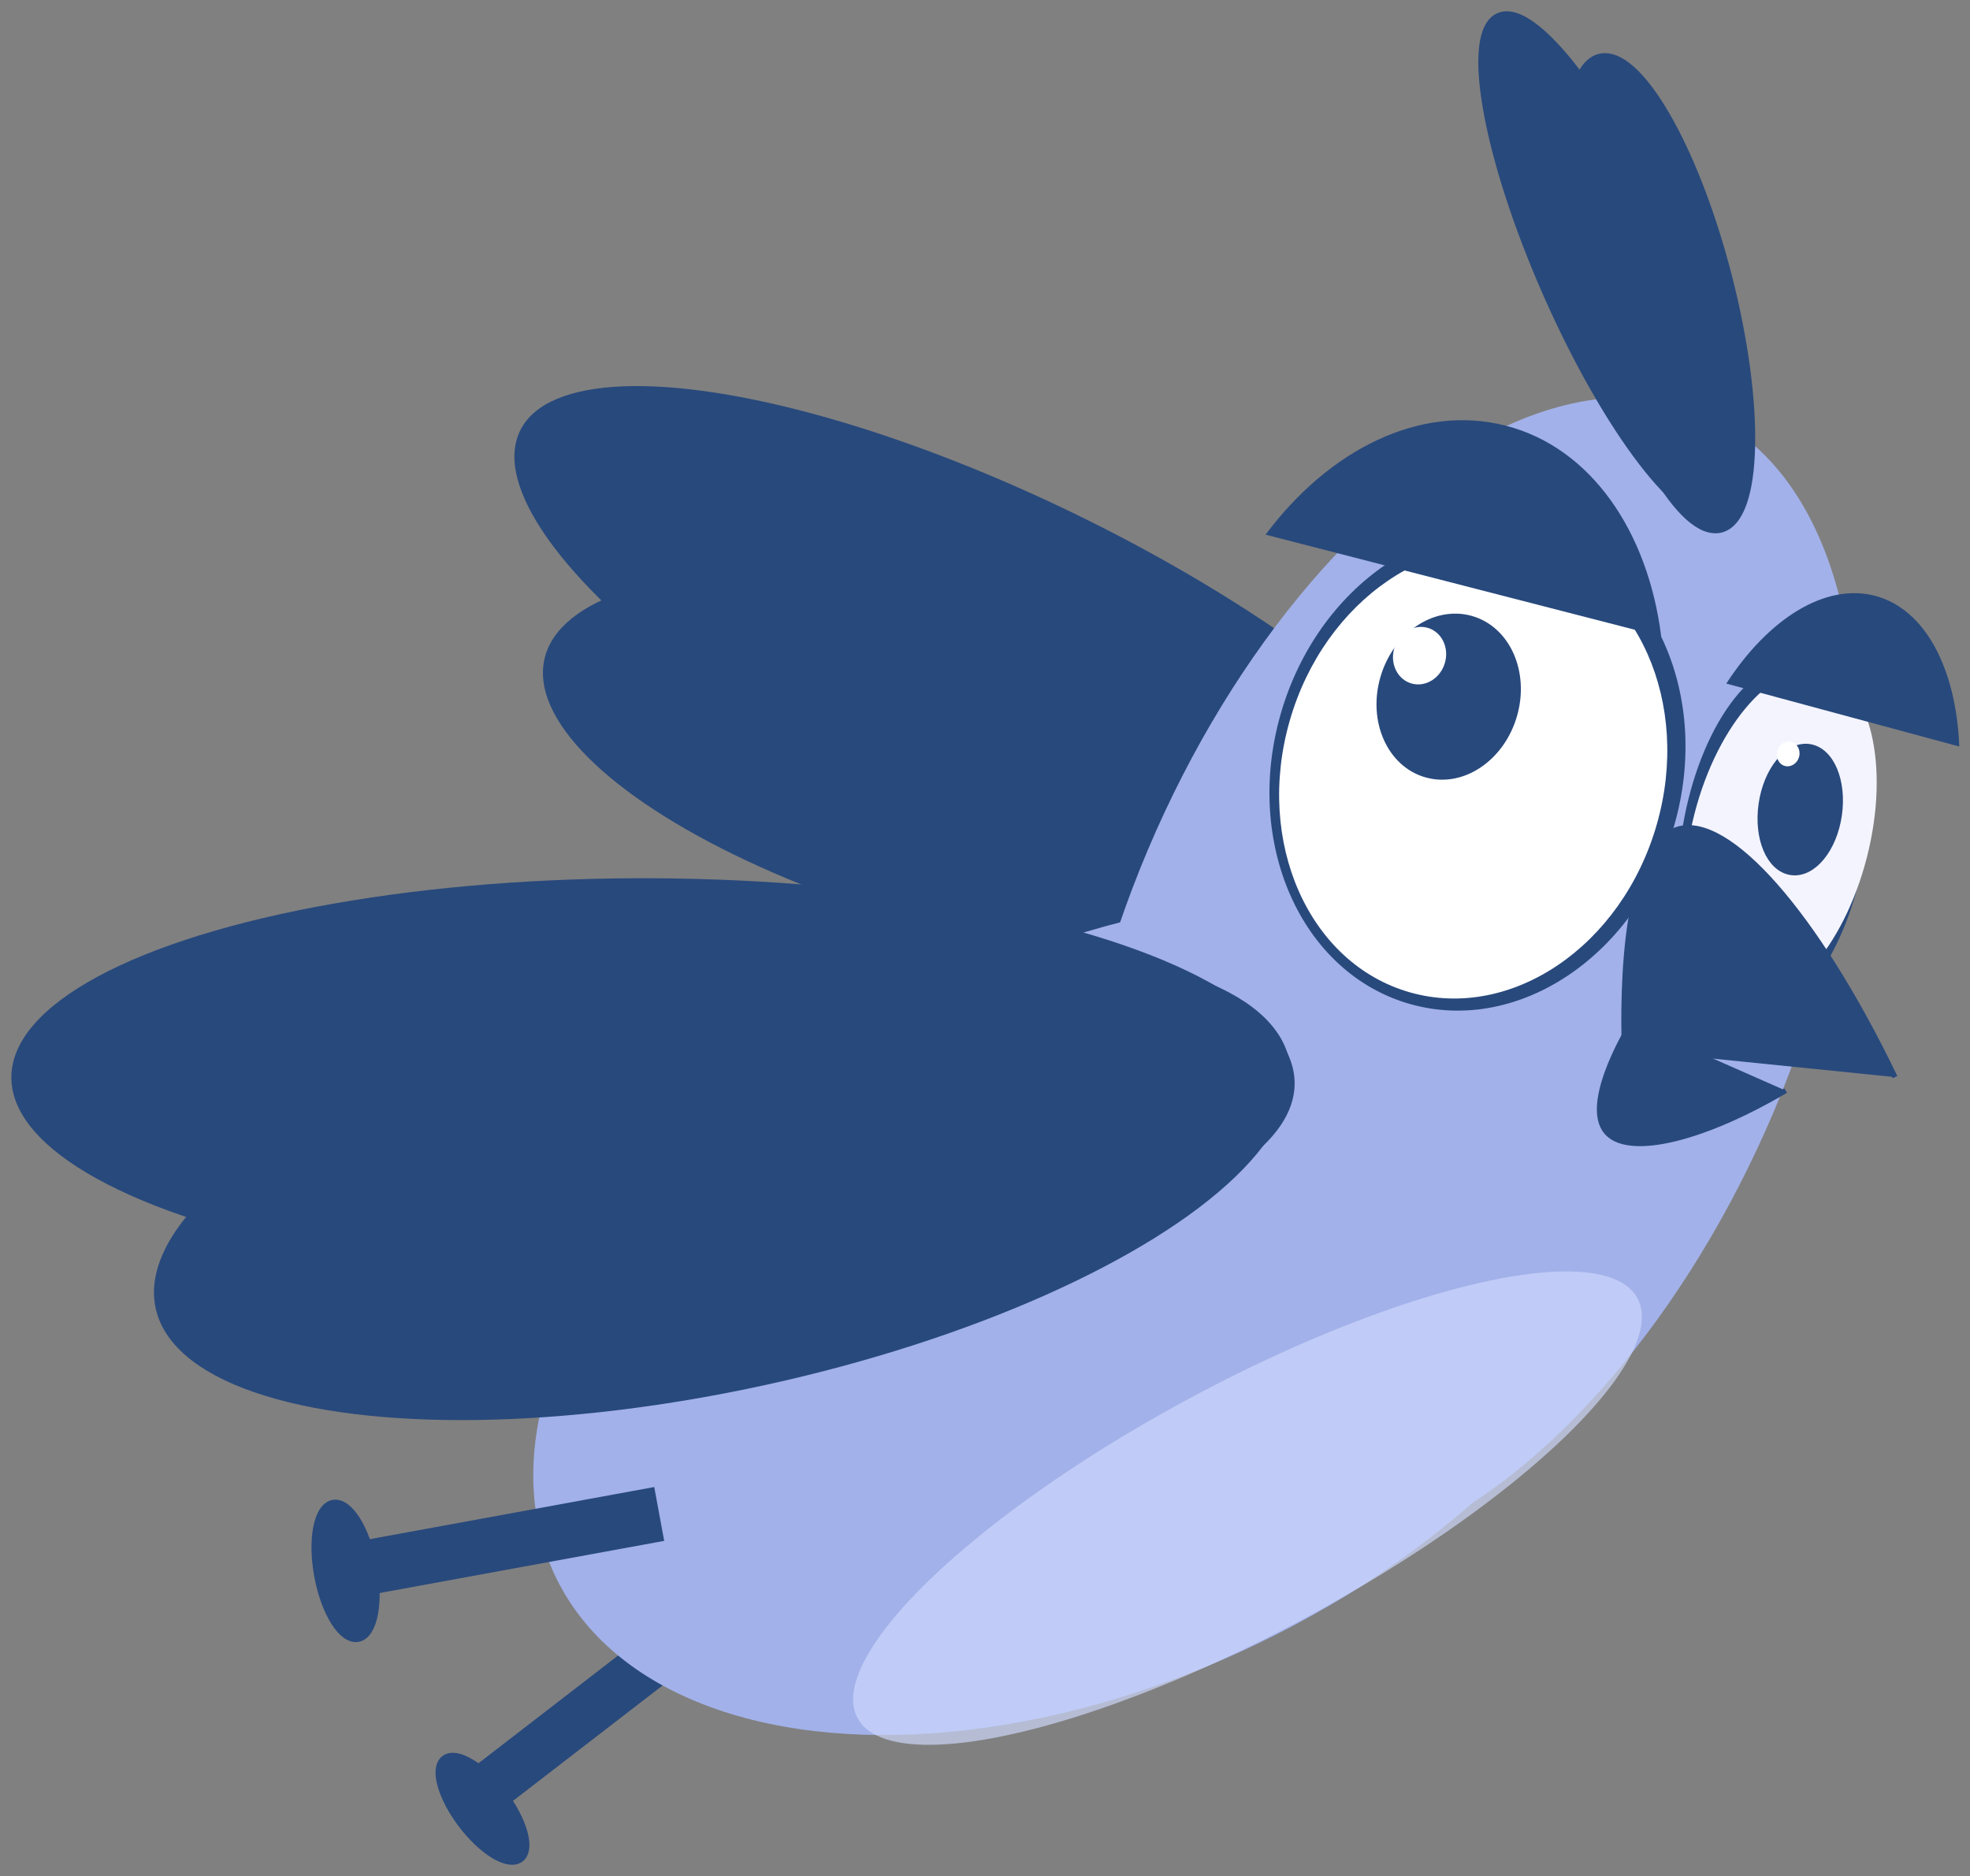 <?xml version="1.0" encoding="UTF-8" standalone="no"?>
<svg
   xmlns:dc="http://purl.org/dc/elements/1.1/"
   xmlns:cc="http://creativecommons.org/ns#"
   xmlns:rdf="http://www.w3.org/1999/02/22-rdf-syntax-ns#"
   xmlns:svg="http://www.w3.org/2000/svg"
   xmlns="http://www.w3.org/2000/svg"
   xmlns:sodipodi="http://sodipodi.sourceforge.net/DTD/sodipodi-0.dtd"
   xmlns:inkscape="http://www.inkscape.org/namespaces/inkscape"
   viewBox="0 0 43.379 41.322"
   version="1.1"
   id="svg939"
   sodipodi:docname="A_teachUOS_Comic.svg"
   inkscape:version="0.92.4 (5da689c313, 2019-01-14)">
  <rect x="0" y="0" width="43.379" height="41.322" fill="#808080" stroke="none"/>
  <defs
     id="defs943" />
  <sodipodi:namedview
     pagecolor="#ffffff"
     bordercolor="#666666"
     borderopacity="1"
     objecttolerance="10"
     gridtolerance="10"
     guidetolerance="10"
     inkscape:pageopacity="0"
     inkscape:pageshadow="2"
     inkscape:window-width="1920"
     inkscape:window-height="1018"
     id="namedview941"
     showgrid="false"
     inkscape:zoom="12"
     inkscape:cx="17.614084"
     inkscape:cy="15.185999"
     inkscape:window-x="1912"
     inkscape:window-y="-8"
     inkscape:window-maximized="1"
     inkscape:current-layer="svg939" />
  <title
     id="title881">teachUOS_Comic</title>
  <g
     id="g5959">
    <g
       id="g5230"
       transform="matrix(-1.125,0,0,1.117,387.618,-107.978)">
      <polygon
         points="330.299,128.764 334.686,132.172 335.156,131.549 330.77,128.14 "
         stroke-miterlimit="10"
         id="polygon1223"
         style="fill:#28497c;stroke:#28497c;stroke-width:0.22;stroke-miterlimit:10" />
      <ellipse
         cx="335.105"
         cy="132.328"
         rx="1.192"
         ry="0.47"
         transform="rotate(-53.081,335.107,132.328)"
         stroke-miterlimit="10"
         id="ellipse1225"
         style="fill:#28497c;stroke:#28497c;stroke-width:0.22;stroke-miterlimit:10" />
      <ellipse
         cx="324.838"
         cy="109.875"
         rx="10.634"
         ry="3.347"
         transform="rotate(-26.379,324.839,109.874)"
         id="ellipse1227"
         style="fill:#28497c" />
      <ellipse
         cx="324.553"
         cy="111.923"
         rx="9.609"
         ry="3.404"
         transform="rotate(-13.733,324.546,111.922)"
         id="ellipse1229"
         style="fill:#28497c" />
      <ellipse
         cx="315.952"
         cy="115.995"
         rx="6.647"
         ry="12.145"
         transform="rotate(-22.808,315.948,115.994)"
         id="ellipse1231"
         style="fill:#a2b1e9" />
      <ellipse
         cx="323.019"
         cy="122.606"
         rx="7.167"
         ry="11.833"
         transform="rotate(-64.02,323.02,122.605)"
         id="ellipse1233"
         style="fill:#a2b1e9" />
      <ellipse
         cx="320.132"
         cy="126.402"
         rx="2.443"
         ry="8.683"
         transform="rotate(-61.499,320.132,126.402)"
         id="ellipse1235"
         style="opacity:0.67;fill:#cfdafe" />
      <ellipse
         cx="309.792"
         cy="113.09"
         rx="1.689"
         ry="3.469"
         transform="matrix(0.986,-0.168,0.168,0.986,-14.619,53.78)"
         stroke-miterlimit="10"
         id="ellipse1237"
         style="fill:#28497c;stroke:#28497c;stroke-width:0.22;stroke-miterlimit:10" />
      <ellipse
         cx="309.696"
         cy="113.143"
         rx="1.741"
         ry="3.356"
         transform="rotate(-14.268,309.692,113.143)"
         id="ellipse1239"
         style="fill:#f4f4ff" />
      <ellipse
         cx="309.296"
         cy="112.499"
         rx="0.713"
         ry="1.195"
         transform="matrix(0.99,-0.142,0.142,0.99,-12.865,45.175)"
         stroke-miterlimit="10"
         id="ellipse1241"
         style="fill:#28497c;stroke:#28497c;stroke-width:0.22;stroke-miterlimit:10" />
      <ellipse
         cx="313.057"
         cy="101.92"
         rx="5.339"
         ry="1.296"
         transform="rotate(-66.379,313.057,101.92)"
         stroke-miterlimit="10"
         id="ellipse1243"
         style="fill:#28497c;stroke:#28497c;stroke-width:0.22;stroke-miterlimit:10" />
      <ellipse
         cx="312.055"
         cy="102.45"
         rx="4.759"
         ry="1.336"
         transform="rotate(-75.673,312.054,102.45)"
         stroke-miterlimit="10"
         id="ellipse1245"
         style="fill:#28497c;stroke:#28497c;stroke-width:0.22;stroke-miterlimit:10" />
      <path
         d="m 306.2,111.386 c 0.06,-1.519 0.655,-2.7 1.637,-2.968 0.982,-0.268 2.1,0.449 2.923,1.727 z"
         id="path1247"
         inkscape:connector-curvature="0"
         style="fill:#28497c" />
      <ellipse
         cx="331.767"
         cy="117.972"
         rx="12.559"
         ry="3.986"
         transform="rotate(-0.297,331.317,117.766)"
         id="ellipse1249"
         style="fill:#28497c" />
      <ellipse
         cx="330.41"
         cy="120.014"
         rx="4.048"
         ry="11.361"
         transform="rotate(-77.525,330.409,120.015)"
         id="ellipse1251"
         style="fill:#28497c" />
      <ellipse
         cx="315.63"
         cy="111.842"
         rx="3.895"
         ry="4.696"
         transform="rotate(-15.908,315.629,111.84)"
         stroke-miterlimit="10"
         id="ellipse1253"
         style="fill:#28497c;stroke:#28497c;stroke-width:0.22;stroke-miterlimit:10" />
      <ellipse
         cx="315.63"
         cy="111.842"
         rx="3.734"
         ry="4.503"
         transform="matrix(0.962,-0.274,0.274,0.962,-18.567,90.793)"
         id="ellipse1255"
         style="fill:#ffffff" />
      <ellipse
         cx="316.194"
         cy="110.405"
         rx="1.281"
         ry="1.545"
         transform="rotate(-15.908,316.187,110.404)"
         stroke-miterlimit="10"
         id="ellipse1257"
         style="fill:#28497c;stroke:#28497c;stroke-width:0.22;stroke-miterlimit:10" />
      <path
         d="m 312.034,109.218 c 0.259,-2.075 1.377,-3.726 3.044,-4.158 1.667,-0.432 3.452,0.464 4.7,2.149 z"
         id="path1259"
         inkscape:connector-curvature="0"
         style="fill:#28497c" />
      <polygon
         points="331.677,126.959 337.641,128.06 337.796,127.215 331.832,126.114 "
         stroke-miterlimit="10"
         id="polygon1261"
         style="fill:#28497c;stroke:#28497c;stroke-width:0.22;stroke-miterlimit:10" />
      <ellipse
         cx="337.788"
         cy="127.64"
         rx="1.312"
         ry="0.513"
         transform="rotate(-79.614,337.786,127.641)"
         stroke-miterlimit="10"
         id="ellipse1263"
         style="fill:#28497c;stroke:#28497c;stroke-width:0.22;stroke-miterlimit:10" />
      <g
         id="g1269">
        <path
           d="m 312.754,117.362 c 0.019,-0.495 0.125,-3.982 -1.04,-4.345 -0.982,-0.306 -2.708,1.652 -4.256,4.887"
           stroke-miterlimit="10"
           id="path1265"
           inkscape:connector-curvature="0"
           style="fill:#28497c;stroke:#28497c;stroke-width:0.1;stroke-miterlimit:10" />
        <path
           d="m 312.616,116.829 c 0.126,0.211 1,1.7 0.445,2.205 -0.465,0.426 -1.864,0.086 -3.463,-0.864"
           stroke-miterlimit="10"
           id="path1267"
           inkscape:connector-curvature="0"
           style="fill:#28497c;stroke:#28497c;stroke-width:0.1;stroke-miterlimit:10" />
      </g>
      <ellipse
         cx="316.764"
         cy="109.597"
         rx="0.516"
         ry="0.571"
         transform="rotate(-16.159,316.755,109.596)"
         id="ellipse1271"
         style="fill:#ffffff" />
      <ellipse
         cx="309.549"
         cy="111.535"
         rx="0.221"
         ry="0.245"
         transform="rotate(-16.159,309.542,111.533)"
         id="ellipse1273"
         style="fill:#ffffff" />
    </g>
  </g>
</svg>
